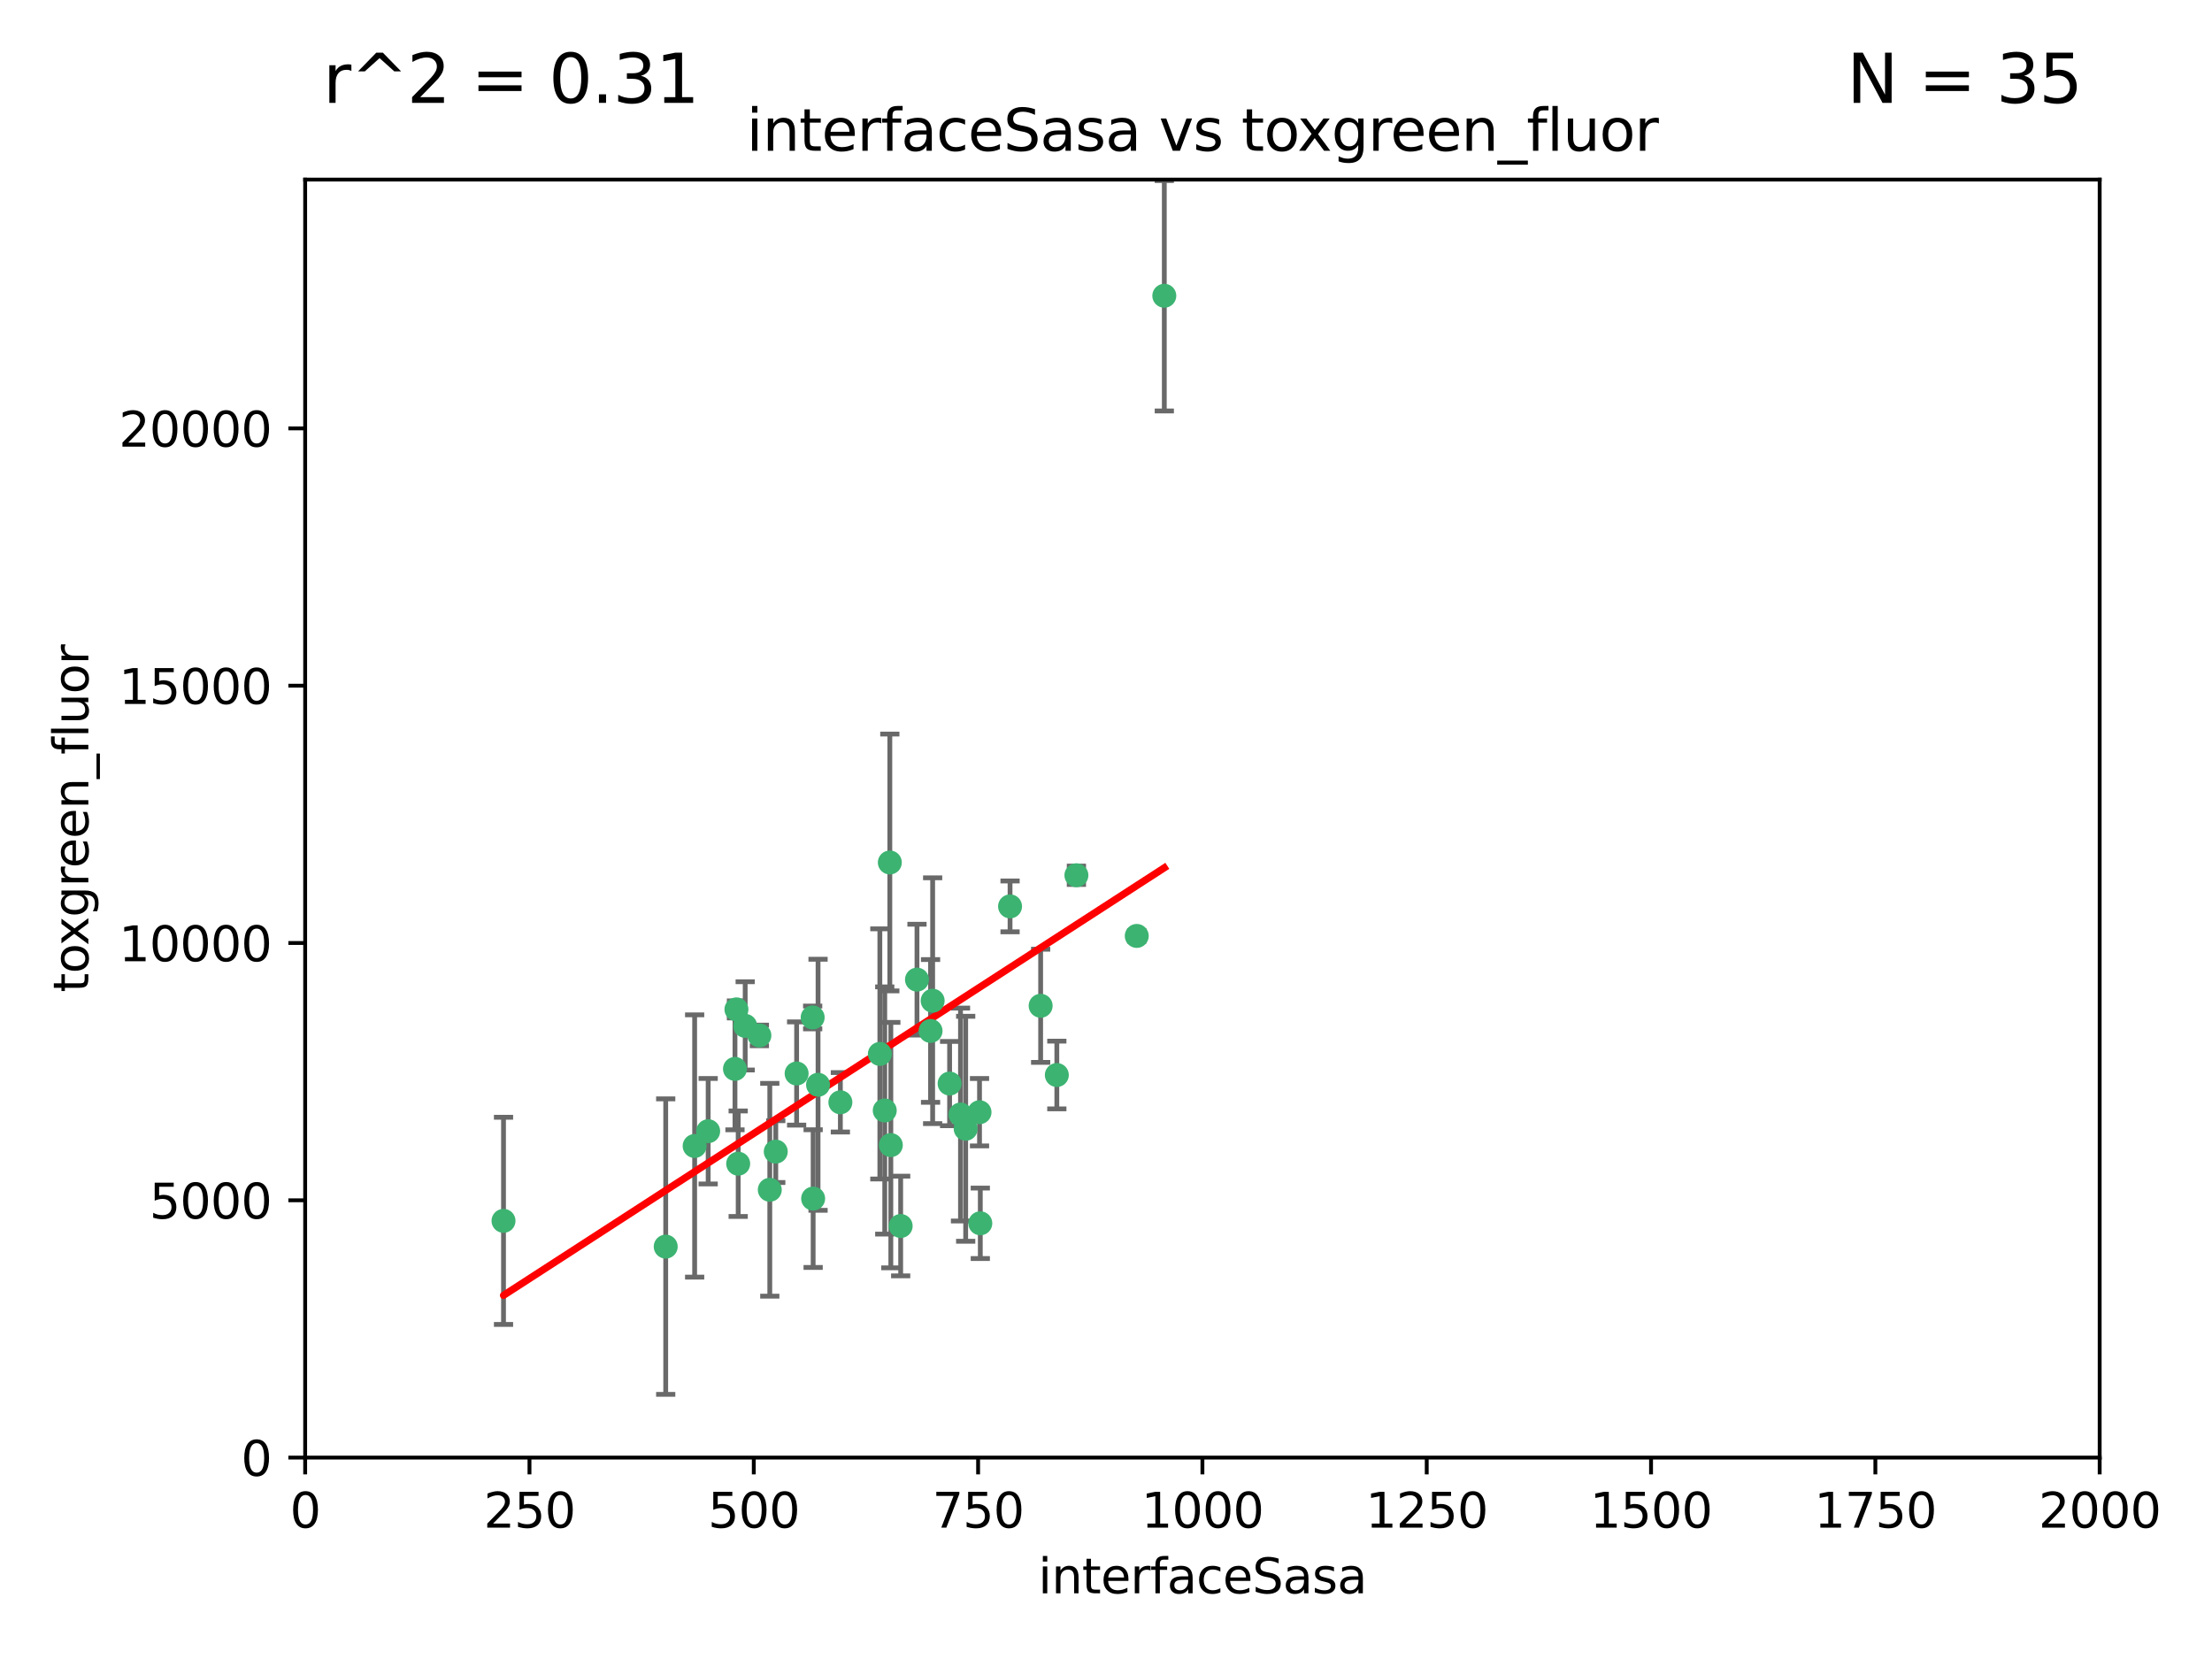 <?xml version="1.0" encoding="utf-8" standalone="no"?>
<!DOCTYPE svg PUBLIC "-//W3C//DTD SVG 1.1//EN"
  "http://www.w3.org/Graphics/SVG/1.1/DTD/svg11.dtd">
<svg xmlns:xlink="http://www.w3.org/1999/xlink" width="460.8pt" height="345.6pt" viewBox="0 0 460.8 345.6" xmlns="http://www.w3.org/2000/svg" version="1.1">
 <defs>
  <style type="text/css">*{stroke-linejoin: round; stroke-linecap: butt}</style>
 </defs>
 <g id="figure_1">
  <g id="patch_1">
   <path d="M 0 345.6 
L 460.8 345.6 
L 460.8 0 
L 0 0 
z
" style="fill: #ffffff"/>
  </g>
  <g id="axes_1">
   <g id="patch_2">
    <path d="M 63.571 303.64 
L 437.4 303.64 
L 437.4 37.411 
L 63.571 37.411 
z
" style="fill: #ffffff"/>
   </g>
   <g id="PathCollection_1">
    <defs>
     <path id="mcee97b21fd" d="M 0 1.118 
C 0.297 1.118 0.581 1 0.791 0.791 
C 1 0.581 1.118 0.297 1.118 0 
C 1.118 -0.297 1 -0.581 0.791 -0.791 
C 0.581 -1 0.297 -1.118 0 -1.118 
C -0.297 -1.118 -0.581 -1 -0.791 -0.791 
C -1 -0.581 -1.118 -0.297 -1.118 0 
C -1.118 0.297 -1 0.581 -0.791 0.791 
C -0.581 1 -0.297 1.118 0 1.118 
z
" style="stroke: #3cb371"/>
    </defs>
    <g clip-path="url(#p489b76cd4a)">
     <use xlink:href="#mcee97b21fd" x="242.546" y="61.614" style="fill: #3cb371; stroke: #3cb371"/>
     <use xlink:href="#mcee97b21fd" x="224.235" y="182.332" style="fill: #3cb371; stroke: #3cb371"/>
     <use xlink:href="#mcee97b21fd" x="216.785" y="209.523" style="fill: #3cb371; stroke: #3cb371"/>
     <use xlink:href="#mcee97b21fd" x="220.157" y="223.946" style="fill: #3cb371; stroke: #3cb371"/>
     <use xlink:href="#mcee97b21fd" x="160.361" y="247.854" style="fill: #3cb371; stroke: #3cb371"/>
     <use xlink:href="#mcee97b21fd" x="236.807" y="194.97" style="fill: #3cb371; stroke: #3cb371"/>
     <use xlink:href="#mcee97b21fd" x="183.29" y="219.551" style="fill: #3cb371; stroke: #3cb371"/>
     <use xlink:href="#mcee97b21fd" x="204.215" y="254.837" style="fill: #3cb371; stroke: #3cb371"/>
     <use xlink:href="#mcee97b21fd" x="184.309" y="231.332" style="fill: #3cb371; stroke: #3cb371"/>
     <use xlink:href="#mcee97b21fd" x="201.17" y="235.142" style="fill: #3cb371; stroke: #3cb371"/>
     <use xlink:href="#mcee97b21fd" x="197.821" y="225.726" style="fill: #3cb371; stroke: #3cb371"/>
     <use xlink:href="#mcee97b21fd" x="175.066" y="229.629" style="fill: #3cb371; stroke: #3cb371"/>
     <use xlink:href="#mcee97b21fd" x="193.852" y="214.763" style="fill: #3cb371; stroke: #3cb371"/>
     <use xlink:href="#mcee97b21fd" x="158.193" y="215.703" style="fill: #3cb371; stroke: #3cb371"/>
     <use xlink:href="#mcee97b21fd" x="191.024" y="204.074" style="fill: #3cb371; stroke: #3cb371"/>
     <use xlink:href="#mcee97b21fd" x="170.415" y="225.982" style="fill: #3cb371; stroke: #3cb371"/>
     <use xlink:href="#mcee97b21fd" x="185.576" y="238.546" style="fill: #3cb371; stroke: #3cb371"/>
     <use xlink:href="#mcee97b21fd" x="161.606" y="239.903" style="fill: #3cb371; stroke: #3cb371"/>
     <use xlink:href="#mcee97b21fd" x="210.413" y="188.817" style="fill: #3cb371; stroke: #3cb371"/>
     <use xlink:href="#mcee97b21fd" x="169.294" y="211.954" style="fill: #3cb371; stroke: #3cb371"/>
     <use xlink:href="#mcee97b21fd" x="147.524" y="235.652" style="fill: #3cb371; stroke: #3cb371"/>
     <use xlink:href="#mcee97b21fd" x="187.626" y="255.398" style="fill: #3cb371; stroke: #3cb371"/>
     <use xlink:href="#mcee97b21fd" x="194.288" y="208.467" style="fill: #3cb371; stroke: #3cb371"/>
     <use xlink:href="#mcee97b21fd" x="155.238" y="213.709" style="fill: #3cb371; stroke: #3cb371"/>
     <use xlink:href="#mcee97b21fd" x="153.778" y="242.42" style="fill: #3cb371; stroke: #3cb371"/>
     <use xlink:href="#mcee97b21fd" x="200.09" y="232.178" style="fill: #3cb371; stroke: #3cb371"/>
     <use xlink:href="#mcee97b21fd" x="169.393" y="249.688" style="fill: #3cb371; stroke: #3cb371"/>
     <use xlink:href="#mcee97b21fd" x="138.681" y="259.693" style="fill: #3cb371; stroke: #3cb371"/>
     <use xlink:href="#mcee97b21fd" x="204.052" y="231.695" style="fill: #3cb371; stroke: #3cb371"/>
     <use xlink:href="#mcee97b21fd" x="144.707" y="238.73" style="fill: #3cb371; stroke: #3cb371"/>
     <use xlink:href="#mcee97b21fd" x="104.891" y="254.326" style="fill: #3cb371; stroke: #3cb371"/>
     <use xlink:href="#mcee97b21fd" x="165.952" y="223.629" style="fill: #3cb371; stroke: #3cb371"/>
     <use xlink:href="#mcee97b21fd" x="185.368" y="179.671" style="fill: #3cb371; stroke: #3cb371"/>
     <use xlink:href="#mcee97b21fd" x="153.109" y="222.67" style="fill: #3cb371; stroke: #3cb371"/>
     <use xlink:href="#mcee97b21fd" x="153.414" y="210.275" style="fill: #3cb371; stroke: #3cb371"/>
    </g>
   </g>
   <g id="matplotlib.axis_1">
    <g id="xtick_1">
     <g id="line2d_1">
      <defs>
       <path id="m7ca1969fc9" d="M 0 0 
L 0 3.5 
" style="stroke: #000000; stroke-width: 0.8"/>
      </defs>
      <g>
       <use xlink:href="#m7ca1969fc9" x="63.571" y="303.64" style="stroke: #000000; stroke-width: 0.8"/>
      </g>
     </g>
     <g id="text_1">
      <!-- 0 -->
      <g transform="translate(60.39 318.238)scale(0.1 -0.1)">
       <defs>
        <path id="DejaVuSans-30" d="M 2034 4250 
Q 1547 4250 1301 3770 
Q 1056 3291 1056 2328 
Q 1056 1369 1301 889 
Q 1547 409 2034 409 
Q 2525 409 2770 889 
Q 3016 1369 3016 2328 
Q 3016 3291 2770 3770 
Q 2525 4250 2034 4250 
z
M 2034 4750 
Q 2819 4750 3233 4129 
Q 3647 3509 3647 2328 
Q 3647 1150 3233 529 
Q 2819 -91 2034 -91 
Q 1250 -91 836 529 
Q 422 1150 422 2328 
Q 422 3509 836 4129 
Q 1250 4750 2034 4750 
z
" transform="scale(0.016)"/>
       </defs>
       <use xlink:href="#DejaVuSans-30"/>
      </g>
     </g>
    </g>
    <g id="xtick_2">
     <g id="line2d_2">
      <g>
       <use xlink:href="#m7ca1969fc9" x="110.3" y="303.64" style="stroke: #000000; stroke-width: 0.8"/>
      </g>
     </g>
     <g id="text_2">
      <!-- 250 -->
      <g transform="translate(100.756 318.238)scale(0.1 -0.1)">
       <defs>
        <path id="DejaVuSans-32" d="M 1228 531 
L 3431 531 
L 3431 0 
L 469 0 
L 469 531 
Q 828 903 1448 1529 
Q 2069 2156 2228 2338 
Q 2531 2678 2651 2914 
Q 2772 3150 2772 3378 
Q 2772 3750 2511 3984 
Q 2250 4219 1831 4219 
Q 1534 4219 1204 4116 
Q 875 4013 500 3803 
L 500 4441 
Q 881 4594 1212 4672 
Q 1544 4750 1819 4750 
Q 2544 4750 2975 4387 
Q 3406 4025 3406 3419 
Q 3406 3131 3298 2873 
Q 3191 2616 2906 2266 
Q 2828 2175 2409 1742 
Q 1991 1309 1228 531 
z
" transform="scale(0.016)"/>
        <path id="DejaVuSans-35" d="M 691 4666 
L 3169 4666 
L 3169 4134 
L 1269 4134 
L 1269 2991 
Q 1406 3038 1543 3061 
Q 1681 3084 1819 3084 
Q 2600 3084 3056 2656 
Q 3513 2228 3513 1497 
Q 3513 744 3044 326 
Q 2575 -91 1722 -91 
Q 1428 -91 1123 -41 
Q 819 9 494 109 
L 494 744 
Q 775 591 1075 516 
Q 1375 441 1709 441 
Q 2250 441 2565 725 
Q 2881 1009 2881 1497 
Q 2881 1984 2565 2268 
Q 2250 2553 1709 2553 
Q 1456 2553 1204 2497 
Q 953 2441 691 2322 
L 691 4666 
z
" transform="scale(0.016)"/>
       </defs>
       <use xlink:href="#DejaVuSans-32"/>
       <use xlink:href="#DejaVuSans-35" x="63.623"/>
       <use xlink:href="#DejaVuSans-30" x="127.246"/>
      </g>
     </g>
    </g>
    <g id="xtick_3">
     <g id="line2d_3">
      <g>
       <use xlink:href="#m7ca1969fc9" x="157.028" y="303.64" style="stroke: #000000; stroke-width: 0.8"/>
      </g>
     </g>
     <g id="text_3">
      <!-- 500 -->
      <g transform="translate(147.485 318.238)scale(0.1 -0.1)">
       <use xlink:href="#DejaVuSans-35"/>
       <use xlink:href="#DejaVuSans-30" x="63.623"/>
       <use xlink:href="#DejaVuSans-30" x="127.246"/>
      </g>
     </g>
    </g>
    <g id="xtick_4">
     <g id="line2d_4">
      <g>
       <use xlink:href="#m7ca1969fc9" x="203.757" y="303.64" style="stroke: #000000; stroke-width: 0.8"/>
      </g>
     </g>
     <g id="text_4">
      <!-- 750 -->
      <g transform="translate(194.213 318.238)scale(0.1 -0.1)">
       <defs>
        <path id="DejaVuSans-37" d="M 525 4666 
L 3525 4666 
L 3525 4397 
L 1831 0 
L 1172 0 
L 2766 4134 
L 525 4134 
L 525 4666 
z
" transform="scale(0.016)"/>
       </defs>
       <use xlink:href="#DejaVuSans-37"/>
       <use xlink:href="#DejaVuSans-35" x="63.623"/>
       <use xlink:href="#DejaVuSans-30" x="127.246"/>
      </g>
     </g>
    </g>
    <g id="xtick_5">
     <g id="line2d_5">
      <g>
       <use xlink:href="#m7ca1969fc9" x="250.486" y="303.64" style="stroke: #000000; stroke-width: 0.8"/>
      </g>
     </g>
     <g id="text_5">
      <!-- 1000 -->
      <g transform="translate(237.761 318.238)scale(0.1 -0.1)">
       <defs>
        <path id="DejaVuSans-31" d="M 794 531 
L 1825 531 
L 1825 4091 
L 703 3866 
L 703 4441 
L 1819 4666 
L 2450 4666 
L 2450 531 
L 3481 531 
L 3481 0 
L 794 0 
L 794 531 
z
" transform="scale(0.016)"/>
       </defs>
       <use xlink:href="#DejaVuSans-31"/>
       <use xlink:href="#DejaVuSans-30" x="63.623"/>
       <use xlink:href="#DejaVuSans-30" x="127.246"/>
       <use xlink:href="#DejaVuSans-30" x="190.869"/>
      </g>
     </g>
    </g>
    <g id="xtick_6">
     <g id="line2d_6">
      <g>
       <use xlink:href="#m7ca1969fc9" x="297.214" y="303.64" style="stroke: #000000; stroke-width: 0.8"/>
      </g>
     </g>
     <g id="text_6">
      <!-- 1250 -->
      <g transform="translate(284.489 318.238)scale(0.1 -0.1)">
       <use xlink:href="#DejaVuSans-31"/>
       <use xlink:href="#DejaVuSans-32" x="63.623"/>
       <use xlink:href="#DejaVuSans-35" x="127.246"/>
       <use xlink:href="#DejaVuSans-30" x="190.869"/>
      </g>
     </g>
    </g>
    <g id="xtick_7">
     <g id="line2d_7">
      <g>
       <use xlink:href="#m7ca1969fc9" x="343.943" y="303.64" style="stroke: #000000; stroke-width: 0.8"/>
      </g>
     </g>
     <g id="text_7">
      <!-- 1500 -->
      <g transform="translate(331.218 318.238)scale(0.1 -0.1)">
       <use xlink:href="#DejaVuSans-31"/>
       <use xlink:href="#DejaVuSans-35" x="63.623"/>
       <use xlink:href="#DejaVuSans-30" x="127.246"/>
       <use xlink:href="#DejaVuSans-30" x="190.869"/>
      </g>
     </g>
    </g>
    <g id="xtick_8">
     <g id="line2d_8">
      <g>
       <use xlink:href="#m7ca1969fc9" x="390.671" y="303.64" style="stroke: #000000; stroke-width: 0.8"/>
      </g>
     </g>
     <g id="text_8">
      <!-- 1750 -->
      <g transform="translate(377.946 318.238)scale(0.1 -0.1)">
       <use xlink:href="#DejaVuSans-31"/>
       <use xlink:href="#DejaVuSans-37" x="63.623"/>
       <use xlink:href="#DejaVuSans-35" x="127.246"/>
       <use xlink:href="#DejaVuSans-30" x="190.869"/>
      </g>
     </g>
    </g>
    <g id="xtick_9">
     <g id="line2d_9">
      <g>
       <use xlink:href="#m7ca1969fc9" x="437.4" y="303.64" style="stroke: #000000; stroke-width: 0.8"/>
      </g>
     </g>
     <g id="text_9">
      <!-- 2000 -->
      <g transform="translate(424.675 318.238)scale(0.1 -0.1)">
       <use xlink:href="#DejaVuSans-32"/>
       <use xlink:href="#DejaVuSans-30" x="63.623"/>
       <use xlink:href="#DejaVuSans-30" x="127.246"/>
       <use xlink:href="#DejaVuSans-30" x="190.869"/>
      </g>
     </g>
    </g>
    <g id="text_10">
     <!-- interfaceSasa -->
     <g transform="translate(216.279 331.917)scale(0.1 -0.1)">
      <defs>
       <path id="DejaVuSans-69" d="M 603 3500 
L 1178 3500 
L 1178 0 
L 603 0 
L 603 3500 
z
M 603 4863 
L 1178 4863 
L 1178 4134 
L 603 4134 
L 603 4863 
z
" transform="scale(0.016)"/>
       <path id="DejaVuSans-6e" d="M 3513 2113 
L 3513 0 
L 2938 0 
L 2938 2094 
Q 2938 2591 2744 2837 
Q 2550 3084 2163 3084 
Q 1697 3084 1428 2787 
Q 1159 2491 1159 1978 
L 1159 0 
L 581 0 
L 581 3500 
L 1159 3500 
L 1159 2956 
Q 1366 3272 1645 3428 
Q 1925 3584 2291 3584 
Q 2894 3584 3203 3211 
Q 3513 2838 3513 2113 
z
" transform="scale(0.016)"/>
       <path id="DejaVuSans-74" d="M 1172 4494 
L 1172 3500 
L 2356 3500 
L 2356 3053 
L 1172 3053 
L 1172 1153 
Q 1172 725 1289 603 
Q 1406 481 1766 481 
L 2356 481 
L 2356 0 
L 1766 0 
Q 1100 0 847 248 
Q 594 497 594 1153 
L 594 3053 
L 172 3053 
L 172 3500 
L 594 3500 
L 594 4494 
L 1172 4494 
z
" transform="scale(0.016)"/>
       <path id="DejaVuSans-65" d="M 3597 1894 
L 3597 1613 
L 953 1613 
Q 991 1019 1311 708 
Q 1631 397 2203 397 
Q 2534 397 2845 478 
Q 3156 559 3463 722 
L 3463 178 
Q 3153 47 2828 -22 
Q 2503 -91 2169 -91 
Q 1331 -91 842 396 
Q 353 884 353 1716 
Q 353 2575 817 3079 
Q 1281 3584 2069 3584 
Q 2775 3584 3186 3129 
Q 3597 2675 3597 1894 
z
M 3022 2063 
Q 3016 2534 2758 2815 
Q 2500 3097 2075 3097 
Q 1594 3097 1305 2825 
Q 1016 2553 972 2059 
L 3022 2063 
z
" transform="scale(0.016)"/>
       <path id="DejaVuSans-72" d="M 2631 2963 
Q 2534 3019 2420 3045 
Q 2306 3072 2169 3072 
Q 1681 3072 1420 2755 
Q 1159 2438 1159 1844 
L 1159 0 
L 581 0 
L 581 3500 
L 1159 3500 
L 1159 2956 
Q 1341 3275 1631 3429 
Q 1922 3584 2338 3584 
Q 2397 3584 2469 3576 
Q 2541 3569 2628 3553 
L 2631 2963 
z
" transform="scale(0.016)"/>
       <path id="DejaVuSans-66" d="M 2375 4863 
L 2375 4384 
L 1825 4384 
Q 1516 4384 1395 4259 
Q 1275 4134 1275 3809 
L 1275 3500 
L 2222 3500 
L 2222 3053 
L 1275 3053 
L 1275 0 
L 697 0 
L 697 3053 
L 147 3053 
L 147 3500 
L 697 3500 
L 697 3744 
Q 697 4328 969 4595 
Q 1241 4863 1831 4863 
L 2375 4863 
z
" transform="scale(0.016)"/>
       <path id="DejaVuSans-61" d="M 2194 1759 
Q 1497 1759 1228 1600 
Q 959 1441 959 1056 
Q 959 750 1161 570 
Q 1363 391 1709 391 
Q 2188 391 2477 730 
Q 2766 1069 2766 1631 
L 2766 1759 
L 2194 1759 
z
M 3341 1997 
L 3341 0 
L 2766 0 
L 2766 531 
Q 2569 213 2275 61 
Q 1981 -91 1556 -91 
Q 1019 -91 701 211 
Q 384 513 384 1019 
Q 384 1609 779 1909 
Q 1175 2209 1959 2209 
L 2766 2209 
L 2766 2266 
Q 2766 2663 2505 2880 
Q 2244 3097 1772 3097 
Q 1472 3097 1187 3025 
Q 903 2953 641 2809 
L 641 3341 
Q 956 3463 1253 3523 
Q 1550 3584 1831 3584 
Q 2591 3584 2966 3190 
Q 3341 2797 3341 1997 
z
" transform="scale(0.016)"/>
       <path id="DejaVuSans-63" d="M 3122 3366 
L 3122 2828 
Q 2878 2963 2633 3030 
Q 2388 3097 2138 3097 
Q 1578 3097 1268 2742 
Q 959 2388 959 1747 
Q 959 1106 1268 751 
Q 1578 397 2138 397 
Q 2388 397 2633 464 
Q 2878 531 3122 666 
L 3122 134 
Q 2881 22 2623 -34 
Q 2366 -91 2075 -91 
Q 1284 -91 818 406 
Q 353 903 353 1747 
Q 353 2603 823 3093 
Q 1294 3584 2113 3584 
Q 2378 3584 2631 3529 
Q 2884 3475 3122 3366 
z
" transform="scale(0.016)"/>
       <path id="DejaVuSans-53" d="M 3425 4513 
L 3425 3897 
Q 3066 4069 2747 4153 
Q 2428 4238 2131 4238 
Q 1616 4238 1336 4038 
Q 1056 3838 1056 3469 
Q 1056 3159 1242 3001 
Q 1428 2844 1947 2747 
L 2328 2669 
Q 3034 2534 3370 2195 
Q 3706 1856 3706 1288 
Q 3706 609 3251 259 
Q 2797 -91 1919 -91 
Q 1588 -91 1214 -16 
Q 841 59 441 206 
L 441 856 
Q 825 641 1194 531 
Q 1563 422 1919 422 
Q 2459 422 2753 634 
Q 3047 847 3047 1241 
Q 3047 1584 2836 1778 
Q 2625 1972 2144 2069 
L 1759 2144 
Q 1053 2284 737 2584 
Q 422 2884 422 3419 
Q 422 4038 858 4394 
Q 1294 4750 2059 4750 
Q 2388 4750 2728 4690 
Q 3069 4631 3425 4513 
z
" transform="scale(0.016)"/>
       <path id="DejaVuSans-73" d="M 2834 3397 
L 2834 2853 
Q 2591 2978 2328 3040 
Q 2066 3103 1784 3103 
Q 1356 3103 1142 2972 
Q 928 2841 928 2578 
Q 928 2378 1081 2264 
Q 1234 2150 1697 2047 
L 1894 2003 
Q 2506 1872 2764 1633 
Q 3022 1394 3022 966 
Q 3022 478 2636 193 
Q 2250 -91 1575 -91 
Q 1294 -91 989 -36 
Q 684 19 347 128 
L 347 722 
Q 666 556 975 473 
Q 1284 391 1588 391 
Q 1994 391 2212 530 
Q 2431 669 2431 922 
Q 2431 1156 2273 1281 
Q 2116 1406 1581 1522 
L 1381 1569 
Q 847 1681 609 1914 
Q 372 2147 372 2553 
Q 372 3047 722 3315 
Q 1072 3584 1716 3584 
Q 2034 3584 2315 3537 
Q 2597 3491 2834 3397 
z
" transform="scale(0.016)"/>
      </defs>
      <use xlink:href="#DejaVuSans-69"/>
      <use xlink:href="#DejaVuSans-6e" x="27.783"/>
      <use xlink:href="#DejaVuSans-74" x="91.162"/>
      <use xlink:href="#DejaVuSans-65" x="130.371"/>
      <use xlink:href="#DejaVuSans-72" x="191.895"/>
      <use xlink:href="#DejaVuSans-66" x="233.008"/>
      <use xlink:href="#DejaVuSans-61" x="268.213"/>
      <use xlink:href="#DejaVuSans-63" x="329.492"/>
      <use xlink:href="#DejaVuSans-65" x="384.473"/>
      <use xlink:href="#DejaVuSans-53" x="445.996"/>
      <use xlink:href="#DejaVuSans-61" x="509.473"/>
      <use xlink:href="#DejaVuSans-73" x="570.752"/>
      <use xlink:href="#DejaVuSans-61" x="622.852"/>
     </g>
    </g>
   </g>
   <g id="matplotlib.axis_2">
    <g id="ytick_1">
     <g id="line2d_10">
      <defs>
       <path id="m27801f7f2e" d="M 0 0 
L -3.5 0 
" style="stroke: #000000; stroke-width: 0.8"/>
      </defs>
      <g>
       <use xlink:href="#m27801f7f2e" x="63.571" y="303.64" style="stroke: #000000; stroke-width: 0.8"/>
      </g>
     </g>
     <g id="text_11">
      <!-- 0 -->
      <g transform="translate(50.209 307.439)scale(0.1 -0.1)">
       <use xlink:href="#DejaVuSans-30"/>
      </g>
     </g>
    </g>
    <g id="ytick_2">
     <g id="line2d_11">
      <g>
       <use xlink:href="#m27801f7f2e" x="63.571" y="250.04" style="stroke: #000000; stroke-width: 0.8"/>
      </g>
     </g>
     <g id="text_12">
      <!-- 5000 -->
      <g transform="translate(31.121 253.84)scale(0.1 -0.1)">
       <use xlink:href="#DejaVuSans-35"/>
       <use xlink:href="#DejaVuSans-30" x="63.623"/>
       <use xlink:href="#DejaVuSans-30" x="127.246"/>
       <use xlink:href="#DejaVuSans-30" x="190.869"/>
      </g>
     </g>
    </g>
    <g id="ytick_3">
     <g id="line2d_12">
      <g>
       <use xlink:href="#m27801f7f2e" x="63.571" y="196.441" style="stroke: #000000; stroke-width: 0.8"/>
      </g>
     </g>
     <g id="text_13">
      <!-- 10000 -->
      <g transform="translate(24.759 200.24)scale(0.1 -0.1)">
       <use xlink:href="#DejaVuSans-31"/>
       <use xlink:href="#DejaVuSans-30" x="63.623"/>
       <use xlink:href="#DejaVuSans-30" x="127.246"/>
       <use xlink:href="#DejaVuSans-30" x="190.869"/>
       <use xlink:href="#DejaVuSans-30" x="254.492"/>
      </g>
     </g>
    </g>
    <g id="ytick_4">
     <g id="line2d_13">
      <g>
       <use xlink:href="#m27801f7f2e" x="63.571" y="142.841" style="stroke: #000000; stroke-width: 0.8"/>
      </g>
     </g>
     <g id="text_14">
      <!-- 15000 -->
      <g transform="translate(24.759 146.64)scale(0.1 -0.1)">
       <use xlink:href="#DejaVuSans-31"/>
       <use xlink:href="#DejaVuSans-35" x="63.623"/>
       <use xlink:href="#DejaVuSans-30" x="127.246"/>
       <use xlink:href="#DejaVuSans-30" x="190.869"/>
       <use xlink:href="#DejaVuSans-30" x="254.492"/>
      </g>
     </g>
    </g>
    <g id="ytick_5">
     <g id="line2d_14">
      <g>
       <use xlink:href="#m27801f7f2e" x="63.571" y="89.242" style="stroke: #000000; stroke-width: 0.8"/>
      </g>
     </g>
     <g id="text_15">
      <!-- 20000 -->
      <g transform="translate(24.759 93.041)scale(0.1 -0.1)">
       <use xlink:href="#DejaVuSans-32"/>
       <use xlink:href="#DejaVuSans-30" x="63.623"/>
       <use xlink:href="#DejaVuSans-30" x="127.246"/>
       <use xlink:href="#DejaVuSans-30" x="190.869"/>
       <use xlink:href="#DejaVuSans-30" x="254.492"/>
      </g>
     </g>
    </g>
    <g id="text_16">
     <!-- toxgreen_fluor -->
     <g transform="translate(18.401 206.72)rotate(-90)scale(0.1 -0.1)">
      <defs>
       <path id="DejaVuSans-6f" d="M 1959 3097 
Q 1497 3097 1228 2736 
Q 959 2375 959 1747 
Q 959 1119 1226 758 
Q 1494 397 1959 397 
Q 2419 397 2687 759 
Q 2956 1122 2956 1747 
Q 2956 2369 2687 2733 
Q 2419 3097 1959 3097 
z
M 1959 3584 
Q 2709 3584 3137 3096 
Q 3566 2609 3566 1747 
Q 3566 888 3137 398 
Q 2709 -91 1959 -91 
Q 1206 -91 779 398 
Q 353 888 353 1747 
Q 353 2609 779 3096 
Q 1206 3584 1959 3584 
z
" transform="scale(0.016)"/>
       <path id="DejaVuSans-78" d="M 3513 3500 
L 2247 1797 
L 3578 0 
L 2900 0 
L 1881 1375 
L 863 0 
L 184 0 
L 1544 1831 
L 300 3500 
L 978 3500 
L 1906 2253 
L 2834 3500 
L 3513 3500 
z
" transform="scale(0.016)"/>
       <path id="DejaVuSans-67" d="M 2906 1791 
Q 2906 2416 2648 2759 
Q 2391 3103 1925 3103 
Q 1463 3103 1205 2759 
Q 947 2416 947 1791 
Q 947 1169 1205 825 
Q 1463 481 1925 481 
Q 2391 481 2648 825 
Q 2906 1169 2906 1791 
z
M 3481 434 
Q 3481 -459 3084 -895 
Q 2688 -1331 1869 -1331 
Q 1566 -1331 1297 -1286 
Q 1028 -1241 775 -1147 
L 775 -588 
Q 1028 -725 1275 -790 
Q 1522 -856 1778 -856 
Q 2344 -856 2625 -561 
Q 2906 -266 2906 331 
L 2906 616 
Q 2728 306 2450 153 
Q 2172 0 1784 0 
Q 1141 0 747 490 
Q 353 981 353 1791 
Q 353 2603 747 3093 
Q 1141 3584 1784 3584 
Q 2172 3584 2450 3431 
Q 2728 3278 2906 2969 
L 2906 3500 
L 3481 3500 
L 3481 434 
z
" transform="scale(0.016)"/>
       <path id="DejaVuSans-5f" d="M 3263 -1063 
L 3263 -1509 
L -63 -1509 
L -63 -1063 
L 3263 -1063 
z
" transform="scale(0.016)"/>
       <path id="DejaVuSans-6c" d="M 603 4863 
L 1178 4863 
L 1178 0 
L 603 0 
L 603 4863 
z
" transform="scale(0.016)"/>
       <path id="DejaVuSans-75" d="M 544 1381 
L 544 3500 
L 1119 3500 
L 1119 1403 
Q 1119 906 1312 657 
Q 1506 409 1894 409 
Q 2359 409 2629 706 
Q 2900 1003 2900 1516 
L 2900 3500 
L 3475 3500 
L 3475 0 
L 2900 0 
L 2900 538 
Q 2691 219 2414 64 
Q 2138 -91 1772 -91 
Q 1169 -91 856 284 
Q 544 659 544 1381 
z
M 1991 3584 
L 1991 3584 
z
" transform="scale(0.016)"/>
      </defs>
      <use xlink:href="#DejaVuSans-74"/>
      <use xlink:href="#DejaVuSans-6f" x="39.209"/>
      <use xlink:href="#DejaVuSans-78" x="97.266"/>
      <use xlink:href="#DejaVuSans-67" x="156.445"/>
      <use xlink:href="#DejaVuSans-72" x="219.922"/>
      <use xlink:href="#DejaVuSans-65" x="258.785"/>
      <use xlink:href="#DejaVuSans-65" x="320.309"/>
      <use xlink:href="#DejaVuSans-6e" x="381.832"/>
      <use xlink:href="#DejaVuSans-5f" x="445.211"/>
      <use xlink:href="#DejaVuSans-66" x="495.211"/>
      <use xlink:href="#DejaVuSans-6c" x="530.416"/>
      <use xlink:href="#DejaVuSans-75" x="558.199"/>
      <use xlink:href="#DejaVuSans-6f" x="621.578"/>
      <use xlink:href="#DejaVuSans-72" x="682.76"/>
     </g>
    </g>
   </g>
   <g id="LineCollection_1">
    <path d="M 242.546 85.61 
L 242.546 37.617 
" clip-path="url(#p489b76cd4a)" style="fill: none; stroke: #696969"/>
    <path d="M 224.235 184.246 
L 224.235 180.418 
" clip-path="url(#p489b76cd4a)" style="fill: none; stroke: #696969"/>
    <path d="M 216.785 221.309 
L 216.785 197.738 
" clip-path="url(#p489b76cd4a)" style="fill: none; stroke: #696969"/>
    <path d="M 220.157 231 
L 220.157 216.893 
" clip-path="url(#p489b76cd4a)" style="fill: none; stroke: #696969"/>
    <path d="M 160.361 270.017 
L 160.361 225.69 
" clip-path="url(#p489b76cd4a)" style="fill: none; stroke: #696969"/>
    <path d="M 236.807 196.069 
L 236.807 193.871 
" clip-path="url(#p489b76cd4a)" style="fill: none; stroke: #696969"/>
    <path d="M 183.29 245.607 
L 183.29 193.496 
" clip-path="url(#p489b76cd4a)" style="fill: none; stroke: #696969"/>
    <path d="M 204.215 262.177 
L 204.215 247.498 
" clip-path="url(#p489b76cd4a)" style="fill: none; stroke: #696969"/>
    <path d="M 184.309 257.083 
L 184.309 205.581 
" clip-path="url(#p489b76cd4a)" style="fill: none; stroke: #696969"/>
    <path d="M 201.17 258.576 
L 201.17 211.708 
" clip-path="url(#p489b76cd4a)" style="fill: none; stroke: #696969"/>
    <path d="M 197.821 234.503 
L 197.821 216.949 
" clip-path="url(#p489b76cd4a)" style="fill: none; stroke: #696969"/>
    <path d="M 175.066 235.82 
L 175.066 223.438 
" clip-path="url(#p489b76cd4a)" style="fill: none; stroke: #696969"/>
    <path d="M 193.852 229.631 
L 193.852 199.894 
" clip-path="url(#p489b76cd4a)" style="fill: none; stroke: #696969"/>
    <path d="M 158.193 217.852 
L 158.193 213.554 
" clip-path="url(#p489b76cd4a)" style="fill: none; stroke: #696969"/>
    <path d="M 191.024 215.616 
L 191.024 192.533 
" clip-path="url(#p489b76cd4a)" style="fill: none; stroke: #696969"/>
    <path d="M 170.415 252.135 
L 170.415 199.829 
" clip-path="url(#p489b76cd4a)" style="fill: none; stroke: #696969"/>
    <path d="M 185.576 264.108 
L 185.576 212.985 
" clip-path="url(#p489b76cd4a)" style="fill: none; stroke: #696969"/>
    <path d="M 161.606 246.339 
L 161.606 233.468 
" clip-path="url(#p489b76cd4a)" style="fill: none; stroke: #696969"/>
    <path d="M 210.413 194.112 
L 210.413 183.522 
" clip-path="url(#p489b76cd4a)" style="fill: none; stroke: #696969"/>
    <path d="M 169.294 214.326 
L 169.294 209.582 
" clip-path="url(#p489b76cd4a)" style="fill: none; stroke: #696969"/>
    <path d="M 147.524 246.639 
L 147.524 224.665 
" clip-path="url(#p489b76cd4a)" style="fill: none; stroke: #696969"/>
    <path d="M 187.626 265.779 
L 187.626 245.016 
" clip-path="url(#p489b76cd4a)" style="fill: none; stroke: #696969"/>
    <path d="M 194.288 234.067 
L 194.288 182.867 
" clip-path="url(#p489b76cd4a)" style="fill: none; stroke: #696969"/>
    <path d="M 155.238 222.902 
L 155.238 204.517 
" clip-path="url(#p489b76cd4a)" style="fill: none; stroke: #696969"/>
    <path d="M 153.778 253.407 
L 153.778 231.433 
" clip-path="url(#p489b76cd4a)" style="fill: none; stroke: #696969"/>
    <path d="M 200.09 254.353 
L 200.09 210.003 
" clip-path="url(#p489b76cd4a)" style="fill: none; stroke: #696969"/>
    <path d="M 169.393 264.032 
L 169.393 235.343 
" clip-path="url(#p489b76cd4a)" style="fill: none; stroke: #696969"/>
    <path d="M 138.681 290.471 
L 138.681 228.914 
" clip-path="url(#p489b76cd4a)" style="fill: none; stroke: #696969"/>
    <path d="M 204.052 238.714 
L 204.052 224.675 
" clip-path="url(#p489b76cd4a)" style="fill: none; stroke: #696969"/>
    <path d="M 144.707 266.049 
L 144.707 211.412 
" clip-path="url(#p489b76cd4a)" style="fill: none; stroke: #696969"/>
    <path d="M 104.891 275.902 
L 104.891 232.749 
" clip-path="url(#p489b76cd4a)" style="fill: none; stroke: #696969"/>
    <path d="M 165.952 234.381 
L 165.952 212.876 
" clip-path="url(#p489b76cd4a)" style="fill: none; stroke: #696969"/>
    <path d="M 185.368 206.424 
L 185.368 152.918 
" clip-path="url(#p489b76cd4a)" style="fill: none; stroke: #696969"/>
    <path d="M 153.109 235.358 
L 153.109 209.982 
" clip-path="url(#p489b76cd4a)" style="fill: none; stroke: #696969"/>
    <path d="M 153.414 212.053 
L 153.414 208.496 
" clip-path="url(#p489b76cd4a)" style="fill: none; stroke: #696969"/>
   </g>
   <g id="line2d_15">
    <defs>
     <path id="mbe83127de4" d="M 2 0 
L -2 -0 
" style="stroke: #696969"/>
    </defs>
    <g clip-path="url(#p489b76cd4a)">
     <use xlink:href="#mbe83127de4" x="242.546" y="85.61" style="fill: #696969; stroke: #696969"/>
     <use xlink:href="#mbe83127de4" x="224.235" y="184.246" style="fill: #696969; stroke: #696969"/>
     <use xlink:href="#mbe83127de4" x="216.785" y="221.309" style="fill: #696969; stroke: #696969"/>
     <use xlink:href="#mbe83127de4" x="220.157" y="231" style="fill: #696969; stroke: #696969"/>
     <use xlink:href="#mbe83127de4" x="160.361" y="270.017" style="fill: #696969; stroke: #696969"/>
     <use xlink:href="#mbe83127de4" x="236.807" y="196.069" style="fill: #696969; stroke: #696969"/>
     <use xlink:href="#mbe83127de4" x="183.29" y="245.607" style="fill: #696969; stroke: #696969"/>
     <use xlink:href="#mbe83127de4" x="204.215" y="262.177" style="fill: #696969; stroke: #696969"/>
     <use xlink:href="#mbe83127de4" x="184.309" y="257.083" style="fill: #696969; stroke: #696969"/>
     <use xlink:href="#mbe83127de4" x="201.17" y="258.576" style="fill: #696969; stroke: #696969"/>
     <use xlink:href="#mbe83127de4" x="197.821" y="234.503" style="fill: #696969; stroke: #696969"/>
     <use xlink:href="#mbe83127de4" x="175.066" y="235.82" style="fill: #696969; stroke: #696969"/>
     <use xlink:href="#mbe83127de4" x="193.852" y="229.631" style="fill: #696969; stroke: #696969"/>
     <use xlink:href="#mbe83127de4" x="158.193" y="217.852" style="fill: #696969; stroke: #696969"/>
     <use xlink:href="#mbe83127de4" x="191.024" y="215.616" style="fill: #696969; stroke: #696969"/>
     <use xlink:href="#mbe83127de4" x="170.415" y="252.135" style="fill: #696969; stroke: #696969"/>
     <use xlink:href="#mbe83127de4" x="185.576" y="264.108" style="fill: #696969; stroke: #696969"/>
     <use xlink:href="#mbe83127de4" x="161.606" y="246.339" style="fill: #696969; stroke: #696969"/>
     <use xlink:href="#mbe83127de4" x="210.413" y="194.112" style="fill: #696969; stroke: #696969"/>
     <use xlink:href="#mbe83127de4" x="169.294" y="214.326" style="fill: #696969; stroke: #696969"/>
     <use xlink:href="#mbe83127de4" x="147.524" y="246.639" style="fill: #696969; stroke: #696969"/>
     <use xlink:href="#mbe83127de4" x="187.626" y="265.779" style="fill: #696969; stroke: #696969"/>
     <use xlink:href="#mbe83127de4" x="194.288" y="234.067" style="fill: #696969; stroke: #696969"/>
     <use xlink:href="#mbe83127de4" x="155.238" y="222.902" style="fill: #696969; stroke: #696969"/>
     <use xlink:href="#mbe83127de4" x="153.778" y="253.407" style="fill: #696969; stroke: #696969"/>
     <use xlink:href="#mbe83127de4" x="200.09" y="254.353" style="fill: #696969; stroke: #696969"/>
     <use xlink:href="#mbe83127de4" x="169.393" y="264.032" style="fill: #696969; stroke: #696969"/>
     <use xlink:href="#mbe83127de4" x="138.681" y="290.471" style="fill: #696969; stroke: #696969"/>
     <use xlink:href="#mbe83127de4" x="204.052" y="238.714" style="fill: #696969; stroke: #696969"/>
     <use xlink:href="#mbe83127de4" x="144.707" y="266.049" style="fill: #696969; stroke: #696969"/>
     <use xlink:href="#mbe83127de4" x="104.891" y="275.902" style="fill: #696969; stroke: #696969"/>
     <use xlink:href="#mbe83127de4" x="165.952" y="234.381" style="fill: #696969; stroke: #696969"/>
     <use xlink:href="#mbe83127de4" x="185.368" y="206.424" style="fill: #696969; stroke: #696969"/>
     <use xlink:href="#mbe83127de4" x="153.109" y="235.358" style="fill: #696969; stroke: #696969"/>
     <use xlink:href="#mbe83127de4" x="153.414" y="212.053" style="fill: #696969; stroke: #696969"/>
    </g>
   </g>
   <g id="line2d_16">
    <g clip-path="url(#p489b76cd4a)">
     <use xlink:href="#mbe83127de4" x="242.546" y="37.617" style="fill: #696969; stroke: #696969"/>
     <use xlink:href="#mbe83127de4" x="224.235" y="180.418" style="fill: #696969; stroke: #696969"/>
     <use xlink:href="#mbe83127de4" x="216.785" y="197.738" style="fill: #696969; stroke: #696969"/>
     <use xlink:href="#mbe83127de4" x="220.157" y="216.893" style="fill: #696969; stroke: #696969"/>
     <use xlink:href="#mbe83127de4" x="160.361" y="225.69" style="fill: #696969; stroke: #696969"/>
     <use xlink:href="#mbe83127de4" x="236.807" y="193.871" style="fill: #696969; stroke: #696969"/>
     <use xlink:href="#mbe83127de4" x="183.29" y="193.496" style="fill: #696969; stroke: #696969"/>
     <use xlink:href="#mbe83127de4" x="204.215" y="247.498" style="fill: #696969; stroke: #696969"/>
     <use xlink:href="#mbe83127de4" x="184.309" y="205.581" style="fill: #696969; stroke: #696969"/>
     <use xlink:href="#mbe83127de4" x="201.17" y="211.708" style="fill: #696969; stroke: #696969"/>
     <use xlink:href="#mbe83127de4" x="197.821" y="216.949" style="fill: #696969; stroke: #696969"/>
     <use xlink:href="#mbe83127de4" x="175.066" y="223.438" style="fill: #696969; stroke: #696969"/>
     <use xlink:href="#mbe83127de4" x="193.852" y="199.894" style="fill: #696969; stroke: #696969"/>
     <use xlink:href="#mbe83127de4" x="158.193" y="213.554" style="fill: #696969; stroke: #696969"/>
     <use xlink:href="#mbe83127de4" x="191.024" y="192.533" style="fill: #696969; stroke: #696969"/>
     <use xlink:href="#mbe83127de4" x="170.415" y="199.829" style="fill: #696969; stroke: #696969"/>
     <use xlink:href="#mbe83127de4" x="185.576" y="212.985" style="fill: #696969; stroke: #696969"/>
     <use xlink:href="#mbe83127de4" x="161.606" y="233.468" style="fill: #696969; stroke: #696969"/>
     <use xlink:href="#mbe83127de4" x="210.413" y="183.522" style="fill: #696969; stroke: #696969"/>
     <use xlink:href="#mbe83127de4" x="169.294" y="209.582" style="fill: #696969; stroke: #696969"/>
     <use xlink:href="#mbe83127de4" x="147.524" y="224.665" style="fill: #696969; stroke: #696969"/>
     <use xlink:href="#mbe83127de4" x="187.626" y="245.016" style="fill: #696969; stroke: #696969"/>
     <use xlink:href="#mbe83127de4" x="194.288" y="182.867" style="fill: #696969; stroke: #696969"/>
     <use xlink:href="#mbe83127de4" x="155.238" y="204.517" style="fill: #696969; stroke: #696969"/>
     <use xlink:href="#mbe83127de4" x="153.778" y="231.433" style="fill: #696969; stroke: #696969"/>
     <use xlink:href="#mbe83127de4" x="200.09" y="210.003" style="fill: #696969; stroke: #696969"/>
     <use xlink:href="#mbe83127de4" x="169.393" y="235.343" style="fill: #696969; stroke: #696969"/>
     <use xlink:href="#mbe83127de4" x="138.681" y="228.914" style="fill: #696969; stroke: #696969"/>
     <use xlink:href="#mbe83127de4" x="204.052" y="224.675" style="fill: #696969; stroke: #696969"/>
     <use xlink:href="#mbe83127de4" x="144.707" y="211.412" style="fill: #696969; stroke: #696969"/>
     <use xlink:href="#mbe83127de4" x="104.891" y="232.749" style="fill: #696969; stroke: #696969"/>
     <use xlink:href="#mbe83127de4" x="165.952" y="212.876" style="fill: #696969; stroke: #696969"/>
     <use xlink:href="#mbe83127de4" x="185.368" y="152.918" style="fill: #696969; stroke: #696969"/>
     <use xlink:href="#mbe83127de4" x="153.109" y="209.982" style="fill: #696969; stroke: #696969"/>
     <use xlink:href="#mbe83127de4" x="153.414" y="208.496" style="fill: #696969; stroke: #696969"/>
    </g>
   </g>
   <g id="line2d_17">
    <path d="M 242.546 180.778 
L 224.235 192.626 
L 216.785 197.446 
L 220.157 195.264 
L 160.361 233.955 
L 236.807 184.491 
L 183.29 219.119 
L 204.215 205.58 
L 184.309 218.46 
L 201.17 207.55 
L 197.821 209.717 
L 175.066 224.441 
L 193.852 212.285 
L 158.193 235.358 
L 191.024 214.115 
L 170.415 227.45 
L 185.576 217.64 
L 161.606 233.15 
L 210.413 201.569 
L 169.294 228.175 
L 147.524 242.261 
L 187.626 216.313 
L 194.288 212.003 
L 155.238 237.27 
L 153.778 238.215 
L 200.09 208.249 
L 169.393 228.111 
L 138.681 247.983 
L 204.052 205.685 
L 144.707 244.084 
L 104.891 269.847 
L 165.952 230.338 
L 185.368 217.774 
L 153.109 238.648 
L 153.414 238.451 
" clip-path="url(#p489b76cd4a)" style="fill: none; stroke: #ff0000; stroke-width: 1.5; stroke-linecap: square"/>
   </g>
   <g id="line2d_18">
    <defs>
     <path id="mbddb5937e3" d="M 0 2 
C 0.53 2 1.039 1.789 1.414 1.414 
C 1.789 1.039 2 0.53 2 0 
C 2 -0.53 1.789 -1.039 1.414 -1.414 
C 1.039 -1.789 0.53 -2 0 -2 
C -0.53 -2 -1.039 -1.789 -1.414 -1.414 
C -1.789 -1.039 -2 -0.53 -2 0 
C -2 0.53 -1.789 1.039 -1.414 1.414 
C -1.039 1.789 -0.53 2 0 2 
z
" style="stroke: #3cb371"/>
    </defs>
    <g clip-path="url(#p489b76cd4a)">
     <use xlink:href="#mbddb5937e3" x="242.546" y="61.614" style="fill: #3cb371; stroke: #3cb371"/>
     <use xlink:href="#mbddb5937e3" x="224.235" y="182.332" style="fill: #3cb371; stroke: #3cb371"/>
     <use xlink:href="#mbddb5937e3" x="216.785" y="209.523" style="fill: #3cb371; stroke: #3cb371"/>
     <use xlink:href="#mbddb5937e3" x="220.157" y="223.946" style="fill: #3cb371; stroke: #3cb371"/>
     <use xlink:href="#mbddb5937e3" x="160.361" y="247.854" style="fill: #3cb371; stroke: #3cb371"/>
     <use xlink:href="#mbddb5937e3" x="236.807" y="194.97" style="fill: #3cb371; stroke: #3cb371"/>
     <use xlink:href="#mbddb5937e3" x="183.29" y="219.551" style="fill: #3cb371; stroke: #3cb371"/>
     <use xlink:href="#mbddb5937e3" x="204.215" y="254.837" style="fill: #3cb371; stroke: #3cb371"/>
     <use xlink:href="#mbddb5937e3" x="184.309" y="231.332" style="fill: #3cb371; stroke: #3cb371"/>
     <use xlink:href="#mbddb5937e3" x="201.17" y="235.142" style="fill: #3cb371; stroke: #3cb371"/>
     <use xlink:href="#mbddb5937e3" x="197.821" y="225.726" style="fill: #3cb371; stroke: #3cb371"/>
     <use xlink:href="#mbddb5937e3" x="175.066" y="229.629" style="fill: #3cb371; stroke: #3cb371"/>
     <use xlink:href="#mbddb5937e3" x="193.852" y="214.763" style="fill: #3cb371; stroke: #3cb371"/>
     <use xlink:href="#mbddb5937e3" x="158.193" y="215.703" style="fill: #3cb371; stroke: #3cb371"/>
     <use xlink:href="#mbddb5937e3" x="191.024" y="204.074" style="fill: #3cb371; stroke: #3cb371"/>
     <use xlink:href="#mbddb5937e3" x="170.415" y="225.982" style="fill: #3cb371; stroke: #3cb371"/>
     <use xlink:href="#mbddb5937e3" x="185.576" y="238.546" style="fill: #3cb371; stroke: #3cb371"/>
     <use xlink:href="#mbddb5937e3" x="161.606" y="239.903" style="fill: #3cb371; stroke: #3cb371"/>
     <use xlink:href="#mbddb5937e3" x="210.413" y="188.817" style="fill: #3cb371; stroke: #3cb371"/>
     <use xlink:href="#mbddb5937e3" x="169.294" y="211.954" style="fill: #3cb371; stroke: #3cb371"/>
     <use xlink:href="#mbddb5937e3" x="147.524" y="235.652" style="fill: #3cb371; stroke: #3cb371"/>
     <use xlink:href="#mbddb5937e3" x="187.626" y="255.398" style="fill: #3cb371; stroke: #3cb371"/>
     <use xlink:href="#mbddb5937e3" x="194.288" y="208.467" style="fill: #3cb371; stroke: #3cb371"/>
     <use xlink:href="#mbddb5937e3" x="155.238" y="213.709" style="fill: #3cb371; stroke: #3cb371"/>
     <use xlink:href="#mbddb5937e3" x="153.778" y="242.42" style="fill: #3cb371; stroke: #3cb371"/>
     <use xlink:href="#mbddb5937e3" x="200.09" y="232.178" style="fill: #3cb371; stroke: #3cb371"/>
     <use xlink:href="#mbddb5937e3" x="169.393" y="249.688" style="fill: #3cb371; stroke: #3cb371"/>
     <use xlink:href="#mbddb5937e3" x="138.681" y="259.693" style="fill: #3cb371; stroke: #3cb371"/>
     <use xlink:href="#mbddb5937e3" x="204.052" y="231.695" style="fill: #3cb371; stroke: #3cb371"/>
     <use xlink:href="#mbddb5937e3" x="144.707" y="238.73" style="fill: #3cb371; stroke: #3cb371"/>
     <use xlink:href="#mbddb5937e3" x="104.891" y="254.326" style="fill: #3cb371; stroke: #3cb371"/>
     <use xlink:href="#mbddb5937e3" x="165.952" y="223.629" style="fill: #3cb371; stroke: #3cb371"/>
     <use xlink:href="#mbddb5937e3" x="185.368" y="179.671" style="fill: #3cb371; stroke: #3cb371"/>
     <use xlink:href="#mbddb5937e3" x="153.109" y="222.67" style="fill: #3cb371; stroke: #3cb371"/>
     <use xlink:href="#mbddb5937e3" x="153.414" y="210.275" style="fill: #3cb371; stroke: #3cb371"/>
    </g>
   </g>
   <g id="patch_3">
    <path d="M 63.571 303.64 
L 63.571 37.411 
" style="fill: none; stroke: #000000; stroke-width: 0.8; stroke-linejoin: miter; stroke-linecap: square"/>
   </g>
   <g id="patch_4">
    <path d="M 437.4 303.64 
L 437.4 37.411 
" style="fill: none; stroke: #000000; stroke-width: 0.8; stroke-linejoin: miter; stroke-linecap: square"/>
   </g>
   <g id="patch_5">
    <path d="M 63.571 303.64 
L 437.4 303.64 
" style="fill: none; stroke: #000000; stroke-width: 0.8; stroke-linejoin: miter; stroke-linecap: square"/>
   </g>
   <g id="patch_6">
    <path d="M 63.571 37.411 
L 437.4 37.411 
" style="fill: none; stroke: #000000; stroke-width: 0.8; stroke-linejoin: miter; stroke-linecap: square"/>
   </g>
   <g id="text_17">
    <!-- N = 35 -->
    <g transform="translate(384.743 21.426)scale(0.14 -0.14)">
     <defs>
      <path id="DejaVuSans-4e" d="M 628 4666 
L 1478 4666 
L 3547 763 
L 3547 4666 
L 4159 4666 
L 4159 0 
L 3309 0 
L 1241 3903 
L 1241 0 
L 628 0 
L 628 4666 
z
" transform="scale(0.016)"/>
      <path id="DejaVuSans-20" transform="scale(0.016)"/>
      <path id="DejaVuSans-3d" d="M 678 2906 
L 4684 2906 
L 4684 2381 
L 678 2381 
L 678 2906 
z
M 678 1631 
L 4684 1631 
L 4684 1100 
L 678 1100 
L 678 1631 
z
" transform="scale(0.016)"/>
      <path id="DejaVuSans-33" d="M 2597 2516 
Q 3050 2419 3304 2112 
Q 3559 1806 3559 1356 
Q 3559 666 3084 287 
Q 2609 -91 1734 -91 
Q 1441 -91 1130 -33 
Q 819 25 488 141 
L 488 750 
Q 750 597 1062 519 
Q 1375 441 1716 441 
Q 2309 441 2620 675 
Q 2931 909 2931 1356 
Q 2931 1769 2642 2001 
Q 2353 2234 1838 2234 
L 1294 2234 
L 1294 2753 
L 1863 2753 
Q 2328 2753 2575 2939 
Q 2822 3125 2822 3475 
Q 2822 3834 2567 4026 
Q 2313 4219 1838 4219 
Q 1578 4219 1281 4162 
Q 984 4106 628 3988 
L 628 4550 
Q 988 4650 1302 4700 
Q 1616 4750 1894 4750 
Q 2613 4750 3031 4423 
Q 3450 4097 3450 3541 
Q 3450 3153 3228 2886 
Q 3006 2619 2597 2516 
z
" transform="scale(0.016)"/>
     </defs>
     <use xlink:href="#DejaVuSans-4e"/>
     <use xlink:href="#DejaVuSans-20" x="74.805"/>
     <use xlink:href="#DejaVuSans-3d" x="106.592"/>
     <use xlink:href="#DejaVuSans-20" x="190.381"/>
     <use xlink:href="#DejaVuSans-33" x="222.168"/>
     <use xlink:href="#DejaVuSans-35" x="285.791"/>
    </g>
   </g>
   <g id="text_18">
    <!-- r^2 = 0.31 -->
    <g transform="translate(67.31 21.426)scale(0.14 -0.14)">
     <defs>
      <path id="DejaVuSans-5e" d="M 2988 4666 
L 4684 2925 
L 4056 2925 
L 2681 4159 
L 1306 2925 
L 678 2925 
L 2375 4666 
L 2988 4666 
z
" transform="scale(0.016)"/>
      <path id="DejaVuSans-2e" d="M 684 794 
L 1344 794 
L 1344 0 
L 684 0 
L 684 794 
z
" transform="scale(0.016)"/>
     </defs>
     <use xlink:href="#DejaVuSans-72"/>
     <use xlink:href="#DejaVuSans-5e" x="41.113"/>
     <use xlink:href="#DejaVuSans-32" x="124.902"/>
     <use xlink:href="#DejaVuSans-20" x="188.525"/>
     <use xlink:href="#DejaVuSans-3d" x="220.312"/>
     <use xlink:href="#DejaVuSans-20" x="304.102"/>
     <use xlink:href="#DejaVuSans-30" x="335.889"/>
     <use xlink:href="#DejaVuSans-2e" x="399.512"/>
     <use xlink:href="#DejaVuSans-33" x="431.299"/>
     <use xlink:href="#DejaVuSans-31" x="494.922"/>
    </g>
   </g>
   <g id="text_19">
    <!-- interfaceSasa vs toxgreen_fluor -->
    <g transform="translate(155.513 31.411)scale(0.12 -0.12)">
     <defs>
      <path id="DejaVuSans-76" d="M 191 3500 
L 800 3500 
L 1894 563 
L 2988 3500 
L 3597 3500 
L 2284 0 
L 1503 0 
L 191 3500 
z
" transform="scale(0.016)"/>
     </defs>
     <use xlink:href="#DejaVuSans-69"/>
     <use xlink:href="#DejaVuSans-6e" x="27.783"/>
     <use xlink:href="#DejaVuSans-74" x="91.162"/>
     <use xlink:href="#DejaVuSans-65" x="130.371"/>
     <use xlink:href="#DejaVuSans-72" x="191.895"/>
     <use xlink:href="#DejaVuSans-66" x="233.008"/>
     <use xlink:href="#DejaVuSans-61" x="268.213"/>
     <use xlink:href="#DejaVuSans-63" x="329.492"/>
     <use xlink:href="#DejaVuSans-65" x="384.473"/>
     <use xlink:href="#DejaVuSans-53" x="445.996"/>
     <use xlink:href="#DejaVuSans-61" x="509.473"/>
     <use xlink:href="#DejaVuSans-73" x="570.752"/>
     <use xlink:href="#DejaVuSans-61" x="622.852"/>
     <use xlink:href="#DejaVuSans-20" x="684.131"/>
     <use xlink:href="#DejaVuSans-76" x="715.918"/>
     <use xlink:href="#DejaVuSans-73" x="775.098"/>
     <use xlink:href="#DejaVuSans-20" x="827.197"/>
     <use xlink:href="#DejaVuSans-74" x="858.984"/>
     <use xlink:href="#DejaVuSans-6f" x="898.193"/>
     <use xlink:href="#DejaVuSans-78" x="956.25"/>
     <use xlink:href="#DejaVuSans-67" x="1015.43"/>
     <use xlink:href="#DejaVuSans-72" x="1078.906"/>
     <use xlink:href="#DejaVuSans-65" x="1117.77"/>
     <use xlink:href="#DejaVuSans-65" x="1179.293"/>
     <use xlink:href="#DejaVuSans-6e" x="1240.816"/>
     <use xlink:href="#DejaVuSans-5f" x="1304.195"/>
     <use xlink:href="#DejaVuSans-66" x="1354.195"/>
     <use xlink:href="#DejaVuSans-6c" x="1389.4"/>
     <use xlink:href="#DejaVuSans-75" x="1417.184"/>
     <use xlink:href="#DejaVuSans-6f" x="1480.562"/>
     <use xlink:href="#DejaVuSans-72" x="1541.744"/>
    </g>
   </g>
  </g>
 </g>
 <defs>
  <clipPath id="p489b76cd4a">
   <rect x="63.571" y="37.411" width="373.829" height="266.229"/>
  </clipPath>
 </defs>
</svg>
